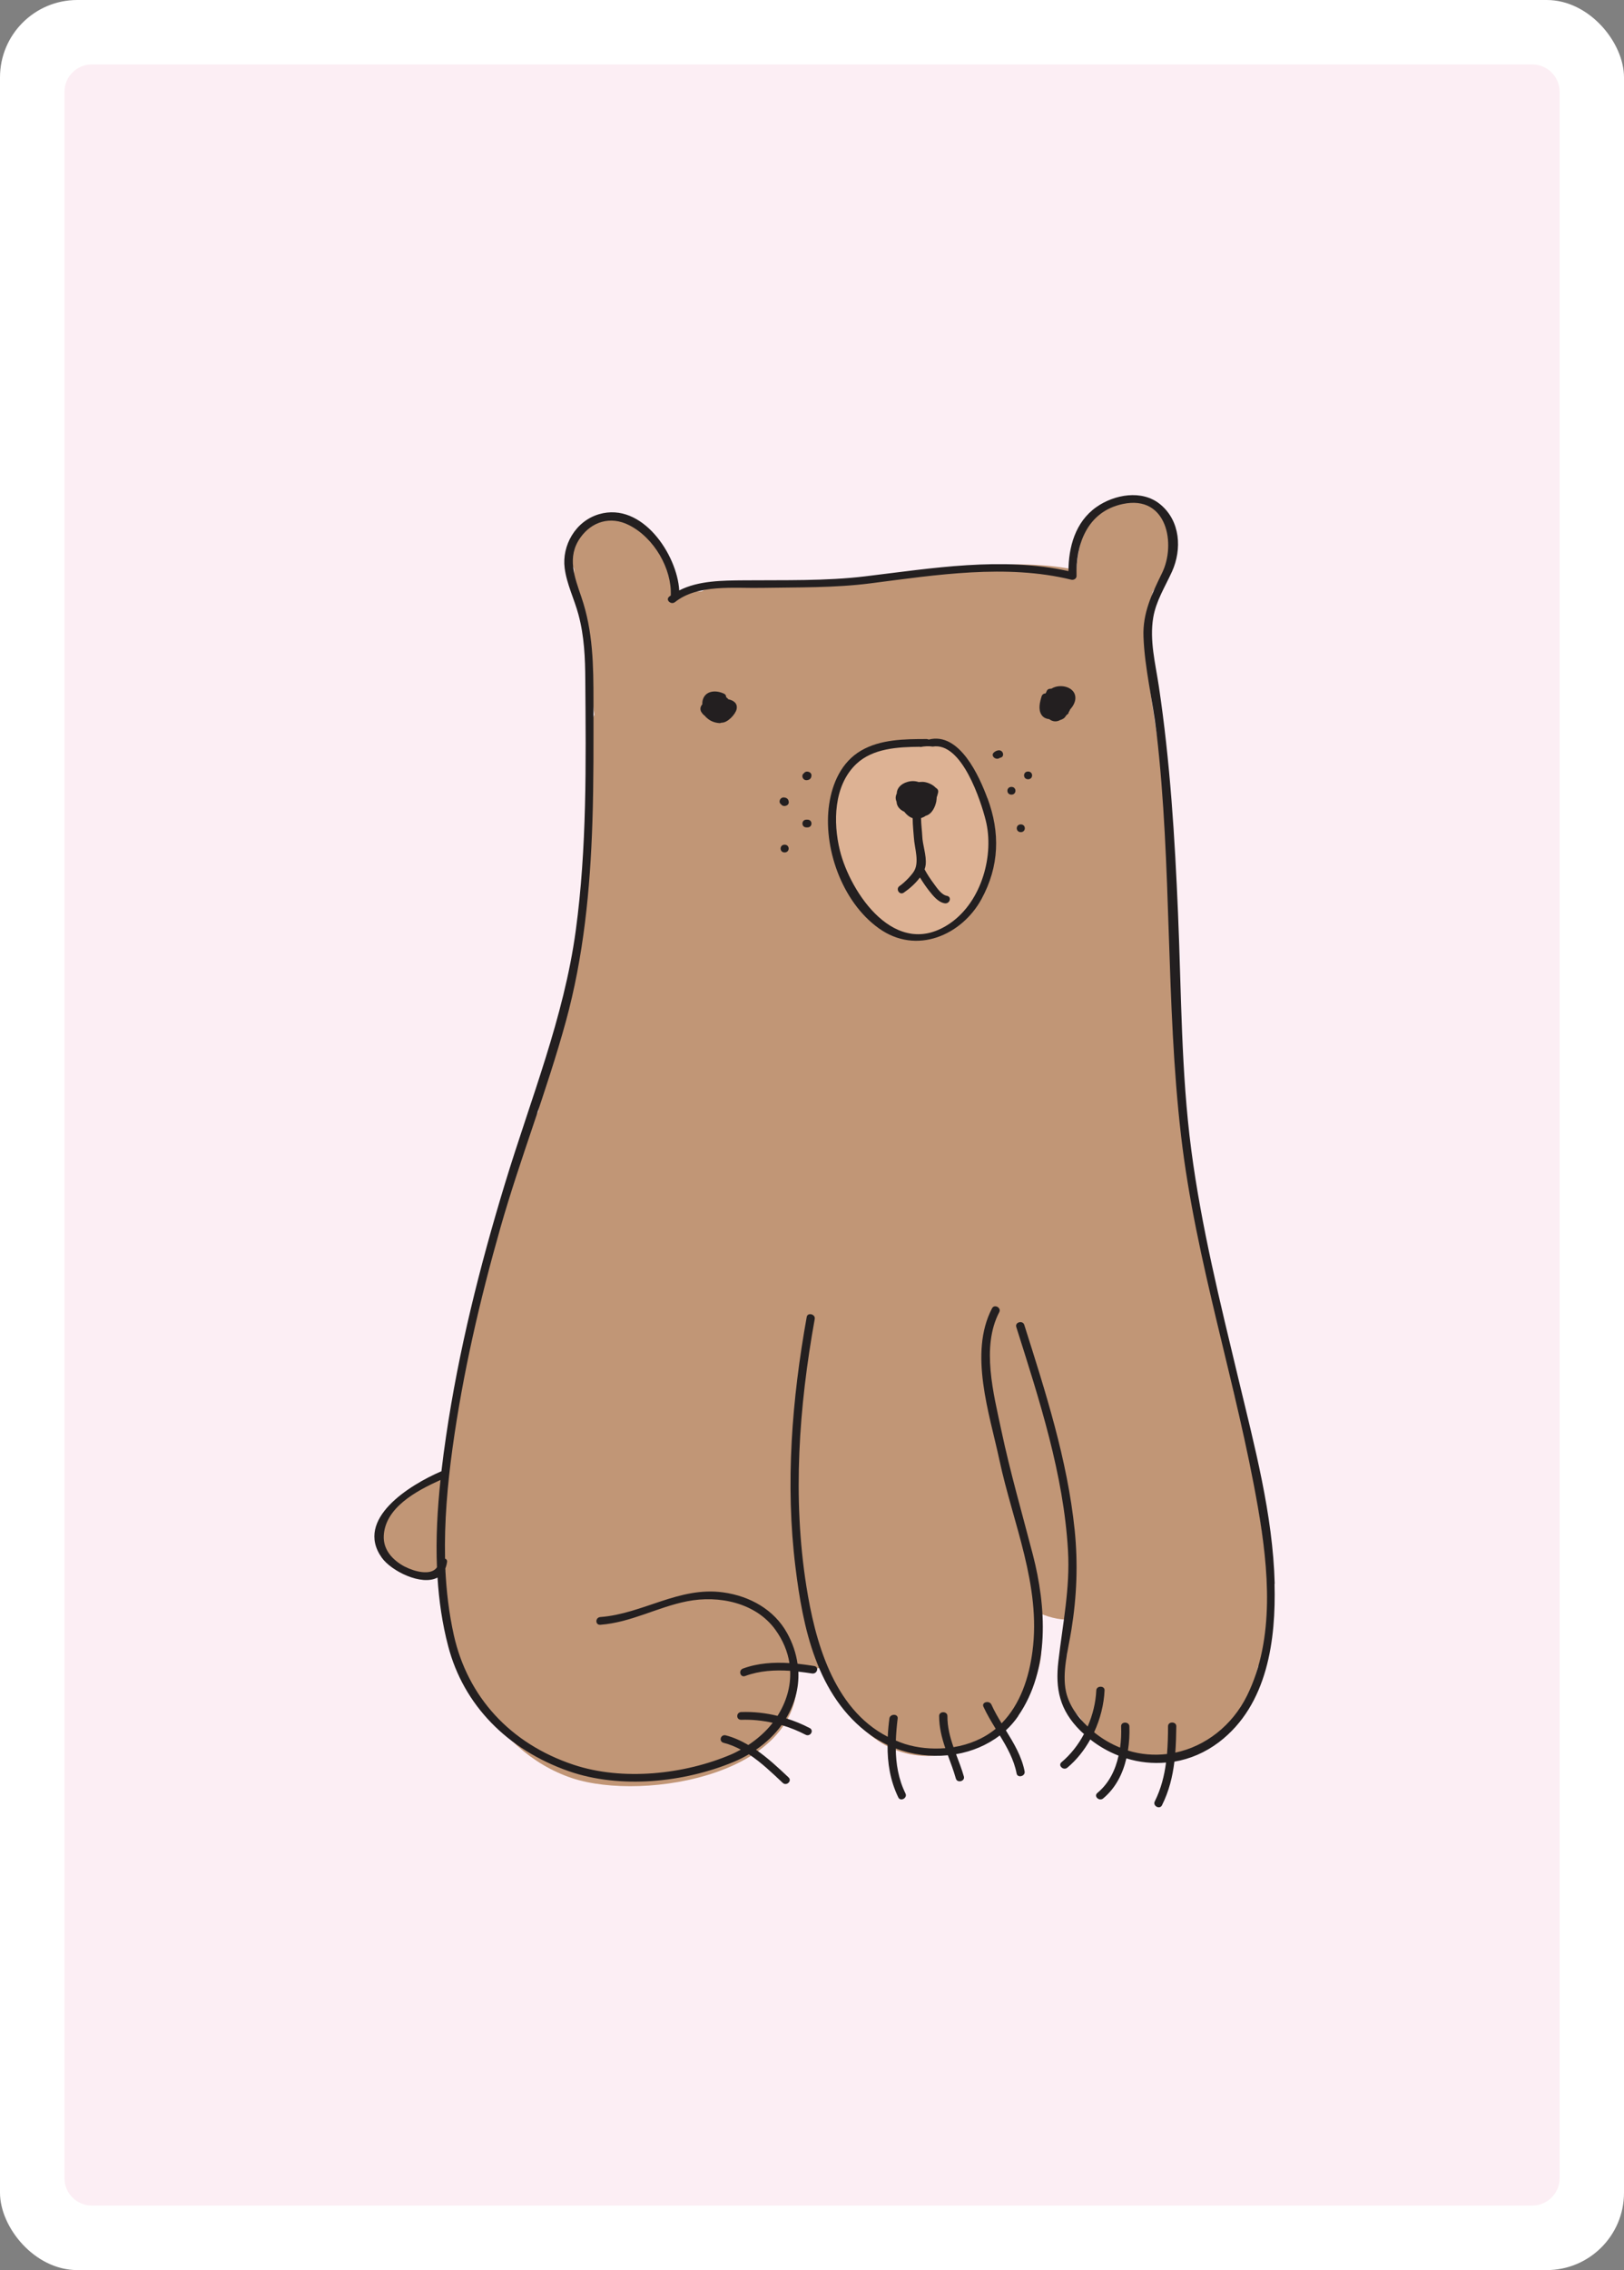 <?xml version="1.0" encoding="UTF-8"?><svg id="Layer_2" xmlns="http://www.w3.org/2000/svg" width="178.58" height="249.45" viewBox="0 0 178.58 249.45"><rect x="0" y="0" width="178.58" height="249.45" fill="#808080" stroke="none"/><defs><style>.cls-1{fill:#fff;}.cls-2{fill:#fceef4;}.cls-3{fill:#c19676;}.cls-4{fill:#ddb294;}.cls-5{fill:#231f20;}</style></defs><g id="cartes-couleurs"><g id="card-bg"><rect id="bg" class="cls-1" width="178.58" height="249.45" rx="8.5" ry="8.5"/><path id="fg" class="cls-2" d="M171.5,58.26V10.09c0-1.66-1.35-3.01-3.01-3.01H10.09c-1.66,0-3,1.35-3,3.01V239.35c0,1.66,1.34,3.01,3,3.01H168.49c1.66,0,3.01-1.35,3.01-3.01V91.4m0-.01V58.29M29.01,44.95s.01-.03,.02-.04c-.01,.02-.02,.04-.02,.06"/></g></g><g id="cartes"><g id="bear"><path class="cls-4" d="M108.09,87.47c-.86-2.94-4.11-8.3-7.49-5.75-.65-.19-1.36-.27-2.07-.25-3.88,.13-5.95,3.27-6.62,6.76-1.14,5.93,2.14,14.46,8.51,14.41,1.77,.32,3.12-.28,4.29-1.29,.23-.12,.45-.27,.66-.48,.44-.44,.75-.8,1.05-1.23,2.68-3.54,2.95-7.76,1.65-12.16Z"/><path class="cls-3" d="M139.12,170.91c-.22-1.92-.51-3.83-.84-5.74-.15-2.45-.84-5.24-1.45-7.39,.2-1.57,.12-3.4-1.06-4.4-1.2-6.26-2.58-12.49-3.54-18.8-.65-4.27-1.51-8.5-2.12-12.78-.36-2.52-.57-5.14-1.08-7.67-.04-.59-.06-1.19-.05-1.77,.05-3.36,.74-7.13-.41-10.27,.16-3.49,.23-6.97,.04-10.46-.31-5.64-1.55-11.1-2.25-16.69-.32-2.59-.43-5.13-.06-7.72,.11-.75,.28-1.48,.46-2.2,2.36-3.5,3.96-9.98-1.73-10.44-4.79-.39-6.37,3.88-6.67,8.04-6.3-1.25-12.53-.29-18.95,.54-3.71,.48-7.47,.45-11.2,.69-3.44,.22-7.13-.12-10.46,.85-.22,.07-.41,.17-.58,.28-1.1,.01-2.21,.07-3.27,.29,.29-2.93-.77-5.84-3.5-7.41-.82-.47-1.63-.7-2.39-.72-.26-.18-.55-.32-.84-.4-1-.27-2.15,.03-2.88,.77-.35,.36-.61,.78-.82,1.23-.1,.12-.19,.26-.28,.41-.49,.89-.59,1.93-.27,2.9,.05,.16,.12,.31,.2,.45,0,3.04,1.24,6.32,1.56,9.15,.24,2.13,.26,4.6,.69,6.89-.73,1.28-.54,3.01-.43,4.73,.29,4.44-.02,8.93-.27,13.37-.25,4.43-.88,8.81-2.06,13.09-1.11,4.05-3.14,8.22-3.4,12.41-4.57,6.92-5.67,16.96-7.34,24.77-.98,4.6-1.9,9.24-2.41,13.92-.04,.39-.09,.82-.15,1.25-.03,.01-.05,.02-.08,.03-.47-.12-.98-.08-1.4,.21-.48,.33-.9,.72-1.35,1.07-.11,.04-.21,.07-.32,.13-1.73,.92-3.61,2.03-4.06,4.1-.49,2.29,1.09,4.31,3.06,5.27,1.07,.52,2.26,.75,3.34,.11,.18-.11,.33-.23,.47-.36-.29,9.28,5.04,19.79,13.93,22.75,7.93,2.64,26.12-.41,24.64-11.89,0-.02,0-.05-.01-.07,1.03,.04,2.09-.02,3.06-.22,2.21,5.28,5.8,9.75,11.49,9.75,3.77,0,6.4-1.45,8.22-3.68,2.12-.85,3.35-3.82,3.95-6.11,.45-1.73,.34-3.56-.38-5.21-.02-.04-.03-.07-.05-.11,.01-.26,.02-.53,.03-.79,1.23,.59,2.54,.97,3.84,.91-.12,1.31-.26,2.63-.39,3.98-1.11,1.86-.35,5.1,1.39,6.7,.79,1.27,1.87,2.29,3.24,2.92,.29,.28,.61,.51,.98,.66,3.49,1.36,6.92,.96,9.67-.87,.46-.13,.93-.37,1.38-.77,2.45-2.19,3.73-4.67,4.37-7.47,2.45-2.93,1.2-8.88,.82-12.24Zm-35.91-68.74c-.14,.07-.3,.12-.45,.17-.06,.02-.12,.05-.18,.07h0c-.06,.02-.12,.05-.19,.07-3.83,1.18-6.99-2.39-9.4-5.33-.32-1.09-.5-2.27-.6-3.48-1.11-4.16-.86-8.95,3.13-11.13,.22-.12,.43-.16,.62-.14,1.23-.58,2.55-.6,3.87-.9,.38-.08,.69,0,.93,.2,.7-.06,1.39-.02,2.04,.15,2.46,.65,3.98,3.15,4.76,5.76,.18,.13,.32,.31,.41,.55,1.85,5.13,.32,11.9-4.95,14.01Z"/><path class="cls-5" d="M140.17,174.03c-.2-7.62-2.23-15.16-4-22.56-1.99-8.31-4.06-16.62-5.17-25.08-1.13-8.61-1.09-17.34-1.46-26-.35-8.34-.87-16.69-2.11-24.97-.37-2.49-1.04-5.03-.62-7.54,.31-1.86,1.31-3.4,2.08-5.1,1.08-2.41,.93-5.54-1.33-7.38-1.99-1.62-5.03-1.07-7,.32-2.34,1.65-3.06,4.43-3.07,7.04-7.3-1.62-15.02-.31-22.34,.57-4.39,.53-8.88,.4-13.3,.44-2.37,.02-5.04,.02-7.16,1.11-.22-3.9-4.06-9.76-8.81-8.38-2.64,.77-4.1,3.49-3.79,5.91,.22,1.76,1.06,3.41,1.52,5.13,.64,2.36,.74,4.79,.75,7.22,.07,9.16,.19,18.4-1.05,27.51-1.3,9.57-4.97,18.54-7.78,27.78-2.78,9.13-5.1,18.38-6.48,27.78-.19,1.27-.36,2.56-.51,3.85-.02,0-.03,0-.05,.01-3.43,1.48-9.51,5.23-6.52,9.46,1.06,1.5,4.39,3.14,6.14,2.2,.16,2.54,.52,5.06,1.17,7.53,1.69,6.49,6.52,11.39,13.27,13.75,5.65,1.97,12.66,1.25,18.12-1.02,.59-.24,1.15-.53,1.68-.84,1.37,.9,2.58,2.07,3.72,3.14,.41,.39,1.06-.21,.64-.6-1.1-1.04-2.28-2.14-3.58-3.04,1.12-.77,2.08-1.69,2.82-2.71,.91,.27,1.8,.63,2.63,1.06,.51,.27,.97-.46,.46-.73-.82-.43-1.7-.79-2.6-1.07,.94-1.56,1.43-3.31,1.35-5.13,.5,.06,1.01,.12,1.5,.2,.57,.09,.82-.72,.24-.82-.61-.1-1.22-.18-1.83-.25-.16-1.12-.53-2.26-1.16-3.39-1.4-2.52-4.04-4.04-7.02-4.45-4.85-.67-8.81,2.35-13.5,2.71-.58,.04-.59,.89,0,.85,3.39-.26,6.25-1.93,9.52-2.58,3.55-.7,7.56,.18,9.69,3.08,.88,1.2,1.38,2.46,1.58,3.71-1.74-.11-3.48,0-5.11,.6-.54,.2-.3,1.02,.24,.82,1.59-.59,3.27-.68,4.95-.57,.08,1.74-.44,3.45-1.39,4.95-1.3-.32-2.65-.47-3.99-.42-.58,.02-.59,.87,0,.85,1.16-.04,2.32,.08,3.46,.33-.72,.93-1.64,1.75-2.68,2.44-.78-.45-1.59-.83-2.48-1.06-.57-.14-.81,.67-.24,.82,.67,.17,1.3,.43,1.89,.75-.34,.18-.68,.37-1.04,.52-5.17,2.21-11.95,2.94-17.35,1.14-7.03-2.34-11.65-7.51-13.16-14.22-.54-2.42-.83-4.88-.94-7.35,.09-.21,.15-.44,.19-.71,.03-.2-.08-.32-.22-.37-.09-4.06,.27-8.15,.82-12.14,1.13-8.18,3-16.26,5.27-24.23,2.17-7.61,5.1-15.03,7.19-22.65,1.96-7.15,2.68-14.52,2.92-21.87,.15-4.43,.12-8.87,.12-13.3,0-3.92-.04-7.71-1.33-11.47-.75-2.2-1.62-4.4-.12-6.52,1.25-1.77,3.31-2.42,5.35-1.39,2.79,1.4,4.73,4.83,4.6,7.74-.06,.04-.12,.07-.17,.12-.45,.36,.2,.95,.64,.6,2.49-1.99,6.47-1.5,9.52-1.56,3.99-.07,8.01,.01,11.98-.5,7.17-.92,14.93-2.15,22.07-.4,.28,.07,.59-.13,.58-.41-.11-3.36,1.11-7.07,5.09-7.91,4.9-1.03,5.85,4.45,4.32,7.57-1.13,2.32-2.15,4.4-2.05,7.02,.13,3.5,1.02,7.02,1.43,10.5,1.72,14.73,.99,29.61,2.7,44.32,1.61,13.86,6.1,27.2,8.47,40.94,1.14,6.6,1.88,14.33-1.21,20.59-1.64,3.32-4.6,5.58-7.89,6.27,.07-.96,.1-1.92,.11-2.9,0-.54-.91-.55-.91,0,0,1.02-.03,2.04-.11,3.05-1.41,.17-2.87,.06-4.3-.38,.14-.89,.19-1.79,.16-2.66-.02-.54-.93-.55-.91,0,.03,.76,0,1.55-.11,2.34-.94-.38-1.86-.9-2.74-1.59-.04-.03-.08-.07-.12-.1,.68-1.47,1.08-3.06,1.15-4.6,.03-.54-.89-.54-.91,0-.06,1.33-.39,2.7-.95,3.97-1.13-1.06-2.06-2.38-2.38-3.83-.46-2.14,.25-4.65,.59-6.77,.6-3.7,.74-7.31,.36-11.03-.8-7.69-3.2-15.13-5.54-22.51-.16-.52-1.04-.3-.88,.23,2.54,8.03,5.21,16.18,5.69,24.59,.24,4.14-.59,8.07-1.06,12.16-.35,3.02,.13,5.35,2.42,7.62,.13,.13,.26,.24,.4,.36-.62,1.17-1.45,2.24-2.47,3.1-.44,.36,.21,.96,.64,.6,1.03-.86,1.87-1.93,2.52-3.1,.96,.76,2.01,1.35,3.11,1.78-.34,1.56-1.04,3.03-2.33,4.1-.44,.37,.21,.96,.64,.6,1.38-1.15,2.16-2.73,2.55-4.4,1.41,.44,2.89,.59,4.36,.46-.19,1.46-.55,2.89-1.24,4.27-.25,.49,.54,.92,.79,.43,.78-1.55,1.17-3.16,1.37-4.8,1.71-.29,3.38-.99,4.9-2.14,5.39-4.1,6.27-11.34,6.11-17.39Zm-95.63-1.86c-1.38-.73-2.42-1.88-2.34-3.42,.16-3.06,3.52-4.91,6.24-6.12-.34,3.18-.52,6.4-.39,9.59-.66,.99-2.56,.44-3.51-.06Z"/><path class="cls-5" d="M111.96,188.56c3.54-5.12,3.08-12.06,1.62-17.71-1.19-4.58-2.5-9.09-3.48-13.72-.83-3.94-2.22-9.12-.22-12.94,.26-.49-.53-.92-.79-.43-2.58,4.93-.28,11.59,.8,16.64,1.49,6.99,4.61,13.83,3.64,21.08-.37,2.8-1.3,5.77-3.39,7.89-.41-.67-.8-1.35-1.12-2.06-.22-.49-1.11-.28-.88,.23,.38,.83,.86,1.63,1.35,2.43-1.3,1.07-2.92,1.74-4.64,2.02-.38-1.1-.68-2.22-.67-3.43,0-.54-.91-.55-.91,0,0,1.25,.29,2.4,.68,3.54-1.5,.12-3.04-.02-4.44-.46-.35-.11-.67-.24-1-.38,.03-.81,.1-1.61,.2-2.42,.07-.54-.84-.54-.91,0-.09,.67-.15,1.34-.18,2.01-6.05-3.09-8.02-10.68-8.95-16.55-1.54-9.72-.82-19.71,.92-29.36,.1-.53-.78-.76-.88-.23-1.63,9.05-2.37,18.35-1.24,27.49,.8,6.52,2.3,14.18,8.26,18.46,.59,.42,1.22,.78,1.87,1.09-.02,1.97,.28,3.9,1.18,5.76,.24,.5,1.03,.07,.79-.43-.78-1.59-1.05-3.26-1.07-4.95,1.83,.69,3.81,.94,5.73,.75,.31,.84,.63,1.68,.88,2.56,.15,.53,1.03,.3,.88-.23-.24-.84-.56-1.65-.86-2.45,1.75-.3,3.41-.99,4.81-2.06,.81,1.32,1.56,2.67,1.85,4.18,.1,.54,.98,.31,.88-.23-.32-1.65-1.18-3.08-2.06-4.51,.5-.46,.96-.99,1.36-1.57Z"/><path class="cls-5" d="M80.09,76.84c-.07-.09-.15-.17-.24-.23,0-.15-.06-.3-.21-.37-.84-.42-2.01-.39-2.34,.6-.06,.19-.08,.37-.07,.55-.07,.08-.13,.17-.17,.27-.1,.3,0,.55,.2,.77h0s0,.02,.01,.02c.08,.09,.17,.16,.27,.24,0,.01,.01,.02,.02,.03,.03,.06,.08,.1,.13,.13,.35,.36,.88,.58,1.45,.61,.07,0,.13-.02,.2-.05,.65,.04,1.54-.92,1.66-1.48,.13-.64-.32-.96-.91-1.09Z"/><path class="cls-5" d="M117.56,78.2c.05-.08,.09-.17,.12-.25,.32-.35,.54-.76,.57-1.17,.09-1.28-1.66-1.73-2.64-1.1,0,0-.02,0-.03,0-.01,0-.03,0-.04,0,0,0-.02,0-.03,0-.2,0-.36,.1-.43,.3,0,.01,0,.02-.01,.04-.03,.06-.07,.12-.1,.18-.04,0-.07,0-.11,.01-.15,.03-.28,.16-.32,.3-.19,.62-.41,1.46,0,2.06,.19,.28,.5,.42,.83,.45,.26,.2,.59,.31,.95,.21,.09-.02,.17-.06,.24-.1,.04-.01,.09-.03,.13-.05,.01,0,.02,0,.04-.01,.12-.05,.23-.11,.33-.21,.07-.07,.13-.16,.18-.24,.02-.02,.04-.05,.06-.07,.13-.06,.22-.18,.23-.33Z"/><path class="cls-5" d="M104.13,98.44c-.61-.1-1.12-.9-1.44-1.33-.37-.5-.73-1.03-1.02-1.58h0c.06-.17,.1-.34,.12-.5,.11-1.06-.35-2.16-.38-3.23-.01-.38-.12-1.17-.13-1.9,.18-.06,.36-.14,.52-.26h.01c.65-.18,1.03-.93,1.16-1.63,0-.02,0-.03,0-.05,.02-.11,.03-.22,.03-.33,.06-.16,.11-.34,.16-.55,.04-.19-.03-.37-.21-.48-.02-.01-.04-.02-.06-.04-.3-.34-.86-.58-1.27-.63-.02,0-.03,0-.05,0-.02,0-.03-.01-.04-.01-.06,0-.12,0-.18,0-.08,0-.16,0-.23,.01-.02,0-.04,0-.07,.01h-.02c-.38-.13-.8-.15-1.24-.02-.74,.21-1.17,.71-1.18,1.27-.04,.09-.08,.19-.1,.29-.05,.22,0,.43,.08,.62,.02,.51,.37,.89,.85,1.1,.24,.32,.55,.58,.92,.71,0,.79,.1,1.59,.13,2.1,.07,1.2,.66,2.78-.03,3.8-.34,.5-1.03,1.2-1.54,1.55-.47,.32-.01,1.05,.46,.73,.59-.4,1.29-1,1.78-1.67,.31,.51,.65,1.01,1.02,1.48,.41,.51,.97,1.24,1.7,1.36,.57,.09,.82-.72,.24-.82Z"/><path class="cls-5" d="M108.58,87.72c-.87-2.35-3.05-7.33-6.46-6.45-.06-.03-.14-.06-.23-.06-2.43,0-5.08,.03-7.2,1.27-2.17,1.26-3.17,3.61-3.51,5.88-.7,4.65,1.33,10.7,5.46,13.65,4.16,2.98,9.14,.72,11.28-3.2,1.98-3.62,2.07-7.33,.67-11.09Zm-4.05,13.7c-6.03,4.22-11.04-3.34-12.18-7.99-.74-3.03-.7-7.1,1.81-9.48,1.82-1.72,4.55-1.87,7.02-1.89,0,.01,.02,.02,.02,.03,.43-.09,.91-.12,1.36-.05,3.23-.54,5.32,6.06,5.83,8.09,.96,3.79-.42,8.88-3.86,11.29Z"/><path class="cls-5" d="M88.41,84.96c-.37,.22-.13,.87,.38,.76l.09-.02c.15-.03,.28-.16,.32-.3l.02-.09c.12-.48-.58-.7-.81-.35Z"/><path class="cls-5" d="M86.72,88.05l-.02-.09c-.04-.14-.17-.26-.32-.3l-.09-.02c-.51-.11-.76,.53-.38,.76,.24,.35,.94,.12,.81-.35Z"/><path class="cls-5" d="M88.79,90.07h-.11c-.59,0-.59,.85,0,.85h.11c.59,0,.59-.85,0-.85Z"/><path class="cls-5" d="M86.28,92.82c-.59,0-.59,.85,0,.85s.59-.85,0-.85Z"/><path class="cls-5" d="M109.74,82.46c-.19,.04-.29,.1-.43,.21-.45,.35,.2,.95,.64,.6h.03c.57-.11,.33-.93-.24-.81Z"/><path class="cls-5" d="M113.05,84.78c-.59,0-.59,.85,0,.85s.59-.85,0-.85Z"/><path class="cls-5" d="M111.22,86.47c-.59,0-.59,.85,0,.85s.59-.85,0-.85Z"/><path class="cls-5" d="M112.25,90.59c-.59,0-.59,.85,0,.85s.59-.85,0-.85Z"/></g></g></svg>